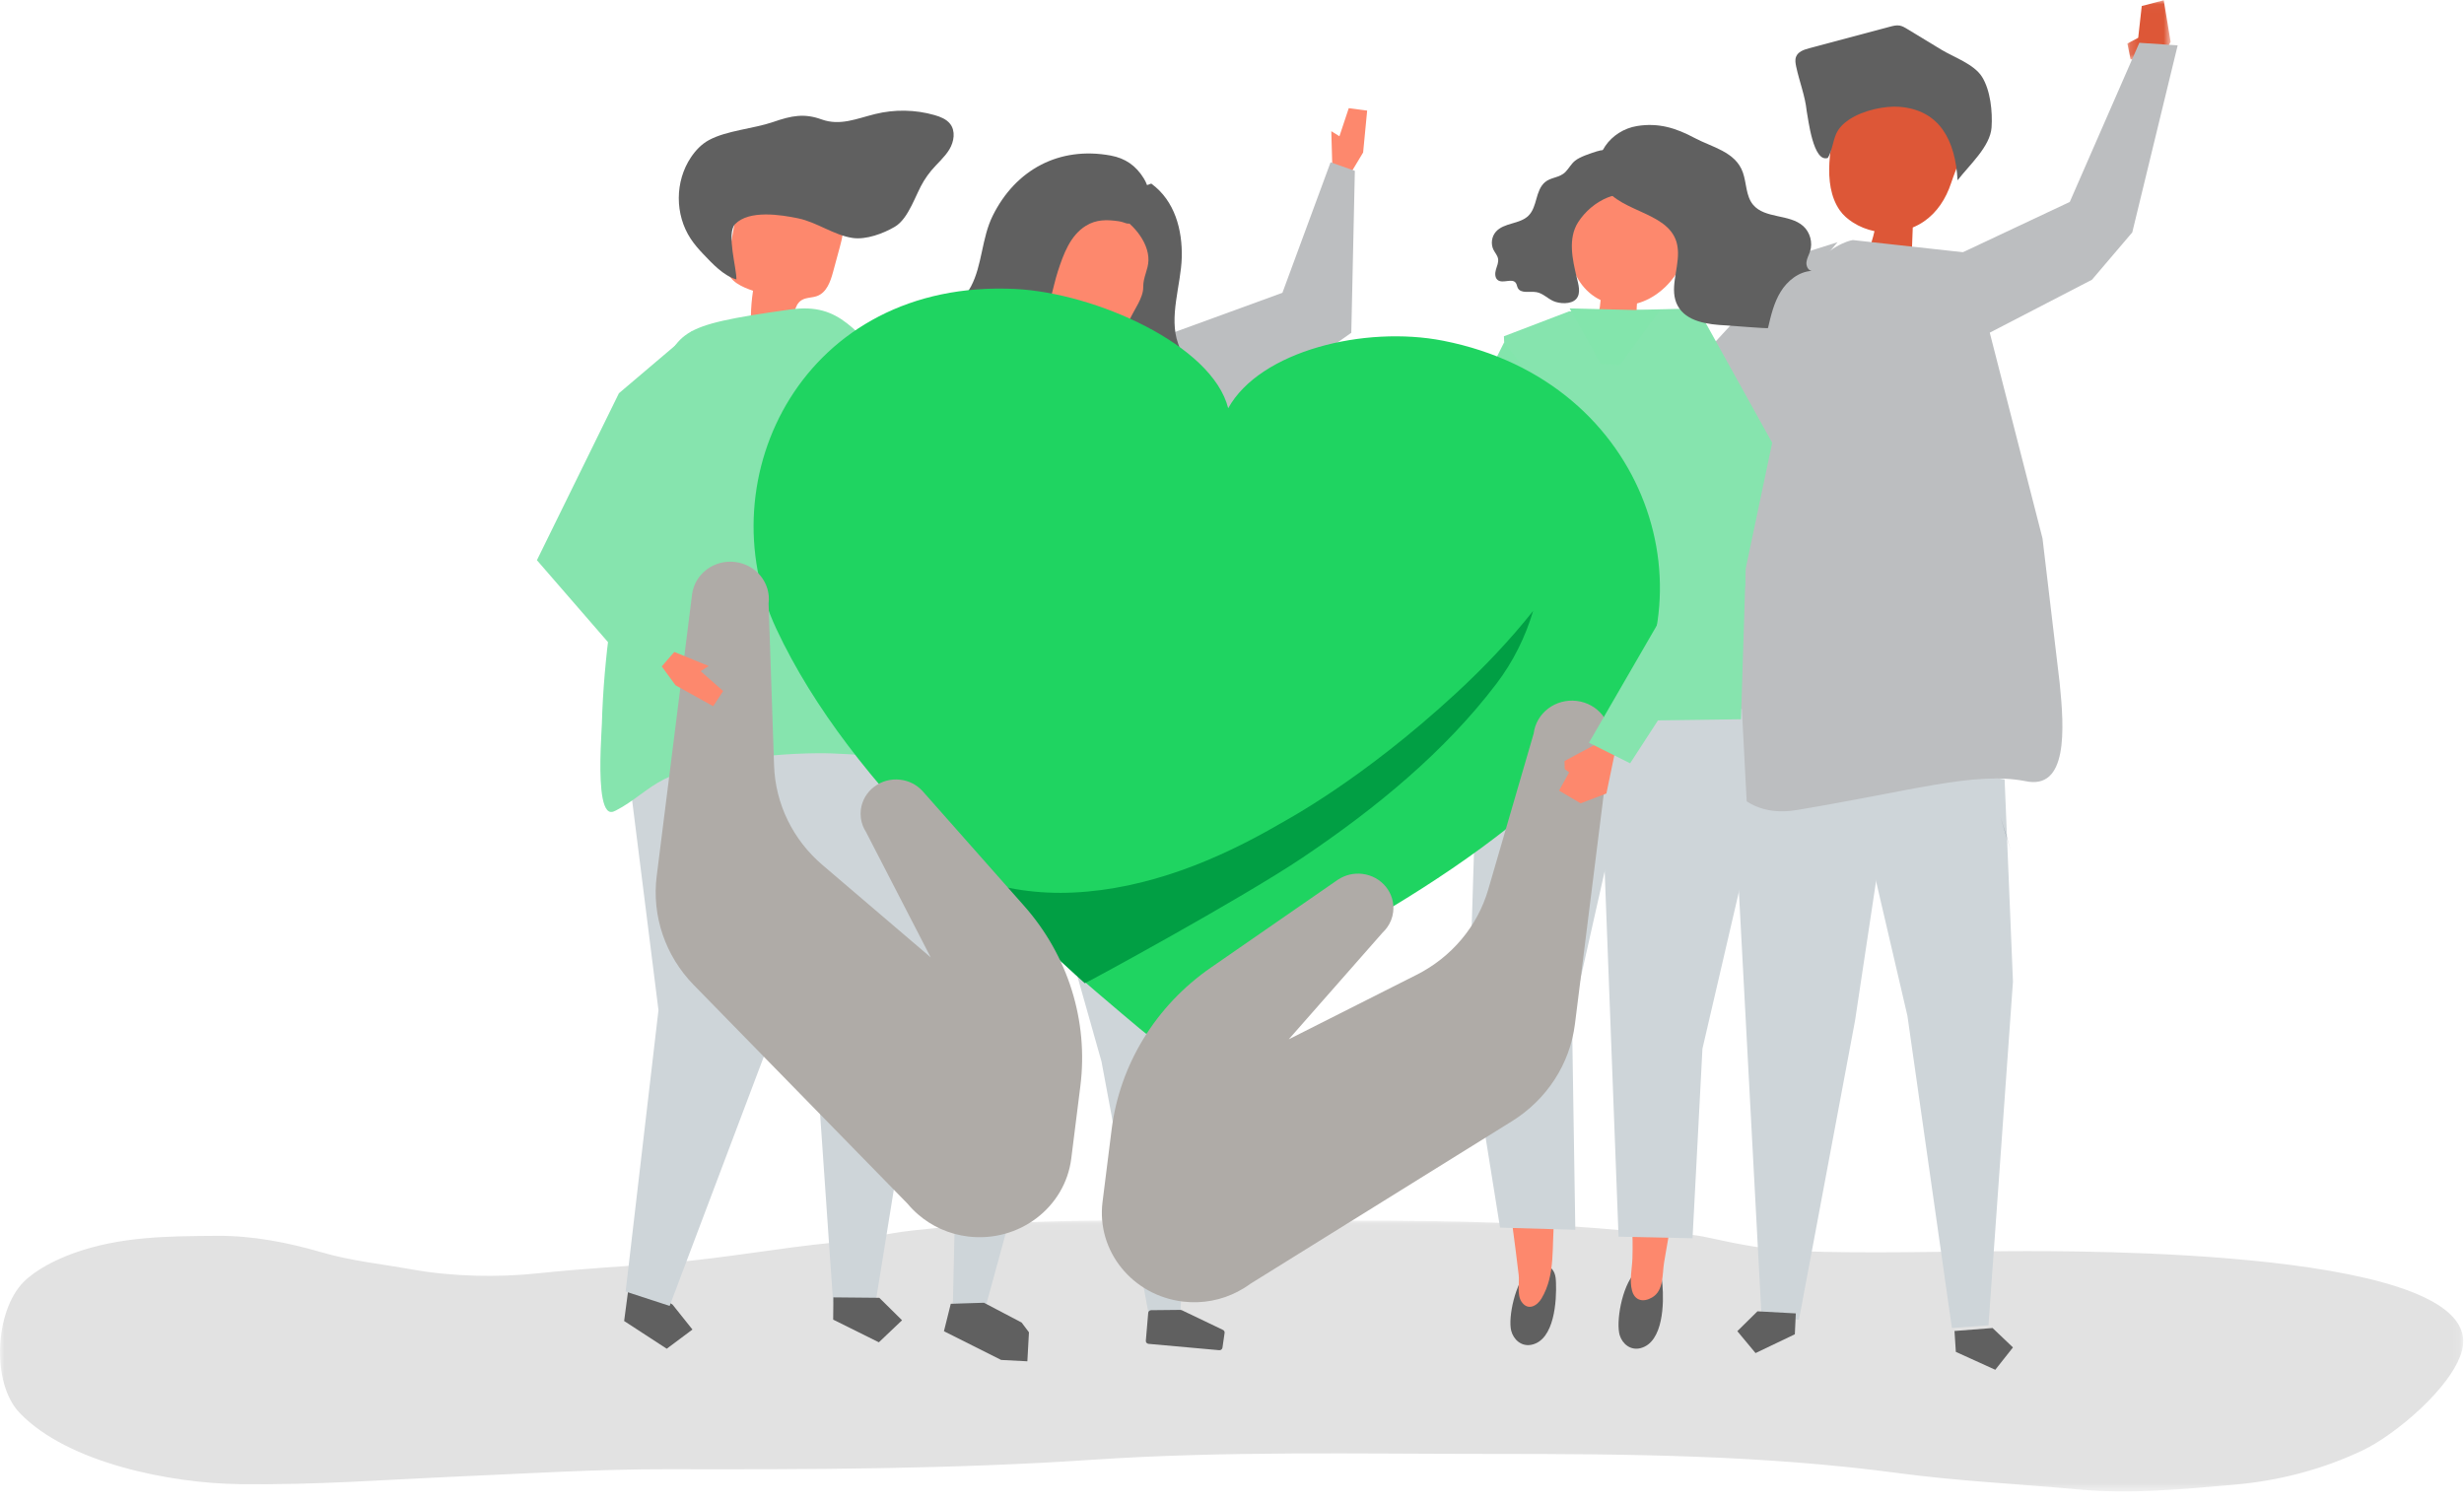 <?xml version="1.0" encoding="UTF-8"?>
<svg width="295px" height="180px" viewBox="0 0 295 180" version="1.1" xmlns="http://www.w3.org/2000/svg" xmlns:xlink="http://www.w3.org/1999/xlink">
    <title>89169A62-479D-4A6C-8C16-48EEEE1B720B</title>
    <defs>
        <polygon id="path-1" points="7.39894352e-05 0.065 294.906 0.065 294.906 32.522 7.39894352e-05 32.522"></polygon>
        <polygon id="path-3" points="0.158 0.031 5.335 0.031 5.335 7.345 0.158 7.345"></polygon>
    </defs>
    <g id="Android-" stroke="none" stroke-width="1" fill="none" fill-rule="evenodd">
        <g id="5..4-A-propos-fiche-profil-edit-" transform="translate(-41, -256)">
            <g id="Group-103" transform="translate(41, 256)">
                <g id="Group-7" transform="translate(0, 0)">
                    <g id="Group-3" transform="translate(0, 146.042)">
                        <mask id="mask-2" fill="white">
                            <use xlink:href="#path-1"></use>
                        </mask>
                        <g id="Clip-2"></g>
                        <path d="M135.3,0.068 C126.664,0.092 118.027,0.301 109.406,1.261 C106.157,1.623 102.974,2.421 99.715,2.74 C93.207,3.381 86.816,4.578 80.286,5.13 C75.026,5.575 69.744,5.836 64.5,6.4 C59.585,6.928 54.14,6.808 49.263,5.934 C45.65,5.287 42.022,4.922 38.473,3.884 C34.5,2.721 30.187,1.89 26.045,1.921 C20.142,1.964 14.395,1.97 8.746,4.023 C6.765,4.744 4.337,5.928 2.831,7.44 C-0.616,10.901 -1.082,19.538 2.359,23.128 C8.154,29.169 20.527,31.54 28.651,31.654 C37.555,31.777 46.201,31.114 55.118,30.724 C63.404,30.362 71.668,29.847 79.967,29.865 C96.915,29.902 113.867,29.865 130.786,28.73 C146.68,27.665 162.615,28.03 178.547,28.03 C194.883,28.03 211.108,28.159 227.323,30.334 C234.39,31.283 241.589,31.614 248.69,32.276 C255.049,32.872 261.163,32.264 267.496,31.715 C272.816,31.255 278.101,29.886 282.931,27.573 C286.757,25.742 293.574,20.053 294.75,15.684 C298.038,3.434 248.401,3.728 240.78,3.756 C232.255,3.786 223.66,4.069 215.141,3.743 C211.557,3.605 208.028,2.906 204.53,2.136 C201.048,1.369 197.537,1.565 194.004,1.243 C179.273,-0.098 164.507,0.099 149.728,0.099 C144.924,0.095 140.111,0.052 135.3,0.068" id="Fill-1" fill="#E2E2E2" mask="url(#mask-2)"></path>
                    </g>
                    <g id="Group-6" transform="translate(254.541, 0)">
                        <mask id="mask-4" fill="white">
                            <use xlink:href="#path-3"></use>
                        </mask>
                        <g id="Clip-5"></g>
                        <polygon id="Fill-4" fill="#DD5737" mask="url(#mask-4)" points="4.149 7.345 5.335 5.001 4.51 0.031 1.878 0.721 1.454 4.52 0.158 5.216 0.54 7.103"></polygon>
                    </g>
                </g>
                <polygon id="Fill-8" fill="#C1755D" points="204 68.864 204.143 71.769 207.175 76 209 73.822 207.544 69.976 208.275 68.566 207.065 67"></polygon>
                <polygon id="Fill-9" fill="#BCBEC0" points="220 29 214.868 30.618 196.113 50.966 195 57.671 203.963 73 206.383 67.38 202.59 56.05 208.616 51.659 216.654 32.932"></polygon>
                <polygon id="Fill-10" fill="#CED5D9" points="240 93.323 241 117.525 238.071 158.676 233.689 159 228.365 121.626 221 90"></polygon>
                <polygon id="Fill-11" fill="#606060" points="234.162 161.856 238.883 164 241 161.323 238.558 159 234 159.356"></polygon>
                <polygon id="Fill-12" fill="#CED5D9" points="208.978 84.886 208 103.229 210.907 157.772 215.382 158 222.088 122.229 228 83"></polygon>
                <polygon id="Fill-13" fill="#606060" points="214.885 159.75 210.181 162 208 159.376 210.411 157 215 157.25"></polygon>
                <g id="Group-102" transform="translate(64, 3)">
                    <path d="M169.081,9.366 C165.567,8.567 161.952,7.849 158.436,8.567 C157.665,8.725 156.838,9.002 156.421,9.69 C156.258,9.955 156.172,10.263 156.093,10.565 C155.205,13.972 154.078,19.025 156.252,22.163 C156.666,22.761 157.223,23.236 157.821,23.621 C158.62,24.136 159.505,24.487 160.421,24.675 C160.233,25.523 159.969,26.352 159.635,27.151 C160.441,28.403 164.193,28.554 164.886,27.351 C164.924,26.312 164.963,25.273 165.004,24.235 C165.462,24.043 165.902,23.812 166.316,23.532 C167.92,22.44 168.976,20.785 169.59,18.935 C170.258,16.919 171.197,15.001 171.808,12.948 C172.031,12.199 172.206,11.345 171.824,10.667 C171.417,9.946 170.542,9.702 169.756,9.52 C169.526,9.468 169.304,9.415 169.081,9.366" id="Fill-14" fill="#DD5737"></path>
                    <path d="M157.388,11.314 C159.126,10.161 161.729,9.665 163.362,9.785 C168.298,10.155 170.106,13.898 170.37,18.587 C171.729,16.802 174.281,14.558 174.437,12.261 C174.565,10.38 174.31,7.818 173.292,6.194 C172.337,4.674 169.896,3.838 168.445,2.96 C167.076,2.131 165.708,1.301 164.339,0.469 C164.056,0.296 163.763,0.121 163.438,0.062 C163.053,-0.006 162.662,0.096 162.283,0.195 C159.05,1.058 155.816,1.921 152.582,2.784 C151.962,2.951 151.252,3.191 151.027,3.811 C150.886,4.187 150.969,4.609 151.052,5.001 C151.418,6.733 152.124,8.506 152.3,10.263 C152.497,11.284 153.085,16.512 154.836,15.908 C155.348,15.042 155.428,13.972 155.826,13.044 C156.122,12.356 156.685,11.783 157.388,11.314" id="Fill-16" fill="#606060"></path>
                    <path d="M171.773,27.284 L157.834,25.742 C157.834,25.742 150.078,26.599 144.817,45.617 C141.889,56.198 140.998,72.87 140.785,85.577 C141.113,87.39 143.026,95.331 151.112,93.984 C165.001,91.672 172.391,89.357 178.441,90.513 C183.594,91.669 183.158,84.344 182.591,78.755 L180.538,61.457 L171.773,27.284 Z" id="Fill-18" fill="#BCBEC0"></path>
                    <polygon id="Fill-20" fill="#FD886D" points="99.199 15.257 99.682 10.242 97.48 9.949 96.363 13.312 95.389 12.705 95.513 17.045 97.76 17.65"></polygon>
                    <polygon id="Fill-22" fill="#BCBEC0" points="66.463 40.469 89.536 32.056 95.303 16.429 98.209 17.455 97.782 36.843 76.189 52.06"></polygon>
                    <polygon id="Fill-24" fill="#CED5D9" points="64.595 97.483 44.809 91.647 50.735 124.313 50.089 152.814 50.038 153.005 50.082 153.008 50.082 153.07 53.927 153.212 53.927 153.209 54.07 153.215 61.119 127.467 64.057 100.291"></polygon>
                    <polygon id="Fill-26" fill="#606060" points="53.803 152.975 49.831 153.098 49.01 156.393 49.111 156.415 49.086 156.421 55.862 159.822 59 159.985 59.191 156.513 58.315 155.345"></polygon>
                    <polygon id="Fill-28" fill="#CED5D9" points="77.338 153.893 73.512 154.272 67.873 124.082 59.413 94.169 79.845 97.265"></polygon>
                    <path d="M77.481,153.862 L82.42,156.227 C82.557,156.292 82.637,156.437 82.614,156.585 L82.357,158.36 C82.331,158.542 82.159,158.672 81.971,158.656 L73.506,157.895 C73.312,157.876 73.169,157.713 73.184,157.522 L73.468,154.183 C73.484,154.004 73.636,153.869 73.818,153.865 L77.322,153.829 C77.376,153.829 77.433,153.841 77.481,153.862" id="Fill-30" fill="#606060"></path>
                    <path d="M69.006,36.464 C70.272,36.181 71.408,35.496 72.277,34.559 C74.508,32.158 74.963,28.992 74.887,25.943 C74.706,18.482 65.164,18.239 61.488,23.671 C58.207,28.517 62.029,38.018 69.006,36.464" id="Fill-32" fill="#FD886D"></path>
                    <path d="M69.343,22.524 C71.386,23.433 73.56,25.862 73.496,28.181 C73.468,29.297 72.853,30.181 72.872,31.378 C72.898,33.964 68.547,36.803 72.452,39.146 C73.738,39.92 75.307,40.293 76.777,39.932 C76.816,39.923 76.854,39.911 76.892,39.895 C77.198,39.76 77.334,39.402 77.318,39.082 C77.303,38.758 77.163,38.456 77.054,38.148 C75.902,34.951 77.392,31.143 77.484,27.851 C77.576,24.564 76.672,21.044 73.834,18.981 C71.988,19.583 70.622,20.381 69.757,22.07 L69.343,22.524 Z" id="Fill-34" fill="#606060"></path>
                    <path d="M44.624,91.419 C47.517,91.829 45.248,88.808 44.707,87.59 C45.203,87.535 45.684,87.498 46.152,87.353" id="Fill-36" fill="#F4D0C1"></path>
                    <polygon id="Fill-38" fill="#BCBEC0" points="54.102 35.543 28.921 66.454 39.895 86.141 44.974 84.81 39.542 68.227 46.473 59.576 60.298 49.166"></polygon>
                    <path d="M56.991,37.784 C58.166,37.426 59.324,37.035 60.212,36.039 C61.648,34.433 62.001,31.476 62.644,29.509 C63.318,27.435 64.124,25.19 66.017,24.025 C67.255,23.264 68.525,23.285 69.909,23.485 C70.858,23.624 70.836,23.976 71.72,23.615 C72.398,23.337 73.117,22.295 73.372,21.66 C73.802,20.588 73.544,19.342 72.936,18.353 C72,16.833 70.731,15.948 68.98,15.624 C62.835,14.493 57.593,17.289 54.846,22.844 C53.526,25.514 53.605,28.739 52.249,31.297 C51.412,32.876 50.117,33.807 49.363,35.512 C47.409,39.932 43.765,45.398 43.144,50.195 C43.116,50.42 43.103,50.679 43.348,50.809 C43.555,50.917 43.813,50.864 43.991,50.719 C45.754,49.298 47.514,47.874 49.277,46.453 C49.939,45.919 50.61,45.374 51.094,44.683 C52.3,42.963 52.259,40.478 53.908,39.146 C54.805,38.419 55.903,38.114 56.991,37.784" id="Fill-40" fill="#606060"></path>
                    <polygon id="Fill-42" fill="#E4D2B8" points="86.888 54.582 86.637 57.089 81.876 58.124 79.511 55.871 79.896 52.967 82.446 53.146 82.611 52.517 83.508 52.104"></polygon>
                    <polygon id="Fill-44" fill="#606060" points="11.074 152.518 10.724 155.16 15.825 158.48 18.903 156.181 16.525 153.2 11.424 149.876"></polygon>
                    <polygon id="Fill-46" fill="#CED5D9" points="10.902 151.633 14.835 117.944 10.1 80.228 11.166 72.207 32.317 71.427 33.078 84.486 29.529 117.997 16.172 153.354"></polygon>
                    <polygon id="Fill-48" fill="#CED5D9" points="47.835 75.203 47.893 109.201 40.827 152.965 35.742 152.916 32.947 112.444 26.407 71.936"></polygon>
                    <polygon id="Fill-50" fill="#606060" points="35.751 154.994 41.222 157.71 43.997 155.071 41.276 152.383 35.777 152.33"></polygon>
                    <path d="M30.63,35.931 C29.917,36.27 28.237,36.393 26.487,35.728 C26.133,35.595 25.895,35.265 25.901,34.895 C25.914,33.865 26,32.833 26.156,31.812 C24.841,31.365 23.323,30.693 23.094,29.361 C23.021,28.942 23.097,28.514 23.17,28.094 C23.479,26.362 23.788,24.629 24.097,22.9 C24.205,22.302 24.316,21.685 24.654,21.17 C25.242,20.27 26.388,19.876 27.473,19.694 C30.242,19.228 33.259,19.808 35.404,21.565 C35.977,22.034 36.493,22.595 36.744,23.276 C37.132,24.327 36.843,25.486 36.55,26.568 C36.279,27.564 36.009,28.563 35.738,29.559 C35.426,30.706 34.978,32.01 33.838,32.438 C33.234,32.666 32.518,32.598 31.97,32.938 C31.006,33.539 31.133,34.932 30.63,35.931" id="Fill-52" fill="#FD886D"></path>
                    <path d="M46.61,18.658 C46.881,18.226 47.173,17.807 47.501,17.415 C48.211,16.568 49.086,15.84 49.656,14.9 C50.225,13.959 50.429,12.683 49.742,11.817 C49.299,11.259 48.58,10.978 47.883,10.778 C45.585,10.121 43.103,10.078 40.78,10.652 C38.567,11.197 36.588,12.1 34.36,11.296 C32.269,10.541 30.757,10.849 28.571,11.604 C26.204,12.421 23.027,12.615 20.886,13.768 C19.991,14.249 19.278,15.005 18.721,15.837 C16.793,18.719 16.783,22.696 18.696,25.591 C19.126,26.242 19.638,26.833 20.179,27.401 C21.296,28.572 22.63,30.021 24.166,30.456 C24.202,29.124 22.951,24.928 24.007,23.837 C25.682,22.107 29.469,22.709 31.544,23.137 C33.81,23.603 35.828,25.156 38.074,25.489 C39.691,25.73 41.754,24.959 43.128,24.151 C44.828,23.152 45.617,20.239 46.61,18.658" id="Fill-54" fill="#606060"></path>
                    <path d="M7.913,86.764 C7.961,85.29 8.047,84.06 8.06,83.623 C8.168,79.67 8.531,75.727 9.043,71.803 C9.501,68.285 10.077,59.558 10.701,56.062 C11.214,53.176 13.002,45.975 14.294,43.299 C17.506,36.643 16.513,36.03 30.621,34.053 C36.805,33.187 38.265,36.921 43.319,41.212 C43.819,41.634 43.79,44.156 43.905,44.822 C44.109,45.996 44.328,47.171 44.576,48.339 C44.774,49.258 44.99,50.174 45.232,51.083 C45.232,51.083 49.474,69.79 52.281,73.764 C55.088,77.737 60.884,83.29 51.187,86.681 C49.468,87.22 47.74,87.732 45.951,88.004 C45.951,88.004 38.02,87.149 33.94,87.181 C30.185,87.208 26.41,87.575 22.719,88.191 C20.249,88.592 17.728,89.172 15.52,90.291 C13.413,91.358 11.892,92.927 9.753,94.03 C9.549,94.135 9.33,94.243 9.097,94.212 C7.869,94.046 7.808,89.866 7.913,86.764" id="Fill-56" fill="#86E4AE"></path>
                    <polygon id="Fill-58" fill="#86E4AE" points="18.903 36.612 10.1 44.082 0.282 64.071 12.684 78.366 14.816 70.373"></polygon>
                    <path d="M131.743,149.358 C132.221,148.85 132.775,148.572 133.401,148.668 C134.003,148.761 134.547,149.155 134.795,149.685 C134.964,150.046 135.002,150.45 135.034,150.841 C135.209,152.879 135.193,157.719 132.389,158.416 C131.212,158.709 130.238,157.898 129.923,156.874 C129.449,155.333 130.152,151.057 131.743,149.358" id="Fill-60" fill="#606060"></path>
                    <path d="M130.747,118.61 L130.894,131.043 C130.722,136.564 131.613,142.12 131.441,147.641 C131.403,148.911 131.059,150.249 131.39,151.51 C131.715,152.74 132.746,152.959 133.805,152.336 C135.225,151.501 134.996,149.549 135.235,148.128 C135.884,144.219 136.648,140.325 137.326,136.42 C137.66,134.505 136.972,131.82 137.122,129.884 L139.197,119.464 L130.747,118.61 Z" id="Fill-62" fill="#FD886D"></path>
                    <polygon id="Fill-64" fill="#CED5D9" points="145.409 98.522 139.824 122.556 138.637 145.255 129.78 145.064 127.37 81.57 144.543 81.872"></polygon>
                    <path d="M119.073,148.908 C119.57,148.427 120.136,148.181 120.757,148.313 C121.355,148.44 121.878,148.868 122.1,149.411 C122.253,149.781 122.272,150.188 122.288,150.582 C122.371,152.632 122.142,157.475 119.319,158.012 C118.131,158.237 117.196,157.371 116.928,156.326 C116.524,154.756 117.412,150.514 119.073,148.908" id="Fill-66" fill="#606060"></path>
                    <path d="M123.742,120.355 L122.991,132.766 C122.931,136.216 122.457,139.638 122.088,143.066 C121.744,146.248 122.278,149.565 120.56,152.46 C120.022,153.366 118.934,153.97 118.173,152.87 C117.587,152.019 117.934,150.601 117.823,149.639 C117.364,145.702 116.792,141.781 116.305,137.847 C116.066,135.92 116.881,133.269 116.827,131.327 L115.264,120.826 L123.742,120.355 Z" id="Fill-68" fill="#FD886D"></path>
                    <polygon id="Fill-70" fill="#CED5D9" points="112.533 97.052 111.811 120.383 115.592 143.979 124.602 144.241 124.204 118.706 128.971 97.526 130.572 83.666 116.276 82.032"></polygon>
                    <polygon id="Fill-72" fill="#86E4AE" points="123.844 34.282 139.245 33.924 148.175 50.013 145.002 65.082 144.435 83.114 122.466 83.404 115.235 82.266 117.154 62.998 116.056 37.26"></polygon>
                    <polygon id="Fill-74" fill="#83E5AC" points="121.416 44.88 115.856 61.395 107.556 64.281 84.845 58.356 87.9 53.781 107.871 54.413 116.085 37.981"></polygon>
                    <path d="M124.809,21.781 C127.132,15.242 136.043,17.693 137.879,23.513 C139.079,27.311 136.049,32.241 131.988,33.332 C131.969,33.48 131.957,33.622 131.957,33.739 C131.953,34.349 131.877,34.951 131.782,35.558 C131.747,35.786 128.192,35.123 127.794,35.046 C127.653,35.018 127.501,34.984 127.425,34.87 C127.281,34.655 127.514,34.016 127.539,33.776 C127.571,33.492 127.6,33.209 127.631,32.925 C125.626,31.979 124.363,29.959 124.01,27.906 C123.656,25.844 124.108,23.744 124.809,21.781" id="Fill-76" fill="#FD886D"></path>
                    <path d="M130.623,15.871 C131.1,16.339 131.288,16.996 131.425,17.625 C131.508,18.001 131.578,18.389 131.495,18.763 C131.164,20.248 129.643,20.168 128.468,20.649 C127.021,21.238 125.77,22.326 124.958,23.578 C123.688,25.536 124.258,28.057 124.773,30.218 C124.955,30.98 125.321,32.111 124.71,32.793 C124.089,33.483 122.657,33.375 121.916,33.021 C121.238,32.697 120.681,32.096 119.936,31.976 C119.147,31.849 118.084,32.182 117.718,31.482 C117.616,31.288 117.607,31.051 117.476,30.872 C117.04,30.268 115.958,30.974 115.344,30.551 C114.965,30.289 114.968,29.731 115.095,29.29 C115.223,28.85 115.439,28.403 115.35,27.956 C115.274,27.57 114.987,27.265 114.809,26.914 C114.459,26.22 114.58,25.32 115.102,24.734 C116.072,23.646 117.95,23.852 118.991,22.829 C119.532,22.295 119.742,21.528 119.946,20.8 C120.149,20.073 120.391,19.305 120.97,18.812 C121.686,18.201 122.718,18.306 123.424,17.585 C123.838,17.159 124.115,16.608 124.579,16.238 C125.194,15.751 126.39,15.378 127.154,15.128 C128.363,14.73 129.716,14.98 130.623,15.871" id="Fill-78" fill="#606060"></path>
                    <path d="M136.896,27.231 C136.937,29.383 135.833,31.711 136.858,33.603 C137.892,35.515 140.467,35.86 142.659,35.959 C143.019,35.974 147.653,36.363 147.672,36.276 C148.019,34.778 148.378,33.249 149.187,31.932 C149.995,30.616 151.348,29.525 152.898,29.432 C152.452,29.358 152.226,28.828 152.277,28.381 C152.328,27.934 152.567,27.53 152.707,27.102 C153.047,26.047 152.716,24.817 151.895,24.074 C150.256,22.595 147.287,23.208 145.883,21.509 C145.011,20.455 145.116,18.929 144.661,17.64 C143.78,15.153 140.969,14.635 138.866,13.509 C136.648,12.322 134.56,11.675 132.001,12.088 C128.828,12.6 126.47,15.729 127.692,18.673 C129.261,22.45 135.537,22.123 136.711,25.958 C136.832,26.377 136.887,26.8 136.896,27.231" id="Fill-80" fill="#606060"></path>
                    <polygon id="Fill-82" fill="#83E5AC" points="134.69 34.195 129.91 40.737 127.663 40.558 123.921 33.924"></polygon>
                    <path d="M175.488,94.789 C175.927,96.133 176.341,97.486 176.741,98.842" id="Fill-84" fill="#3B455A"></path>
                    <path d="M108.8,37.799 C99.39,35.946 86.844,39.001 83.044,45.876 C81.138,38.302 67.144,32.071 57.552,31.596 C32.241,30.348 20.494,54.212 28.931,72.259 C33.473,81.973 40.662,90.861 48.707,99.037 C55.445,105.884 73.175,120.824 73.239,120.787 C73.293,120.836 94.313,110.641 102.601,105.634 C112.498,99.657 121.75,92.782 128.653,84.467 C141.476,69.022 133.634,42.685 108.8,37.799" id="Fill-86" fill="#1FD461"></path>
                    <path d="M89.164,95.671 C81.809,99.949 73.388,103.433 64.569,103.858 C60.333,104.065 56.288,103.47 52.561,102.129 C58.904,108.338 65.842,114.741 65.88,114.72 C65.928,114.769 84.587,104.629 91.955,99.675 C100.755,93.759 108.997,86.98 115.181,78.829 C117.183,76.19 118.634,73.24 119.554,70.141 C116.766,73.656 113.637,76.942 110.302,80.019 C99.062,90.39 90.084,95.134 89.164,95.671 Z" id="Fill-88" fill="#019F44"></path>
                    <path d="M128.784,85.876 C129.08,83.432 127.281,81.215 124.758,80.916 C122.227,80.617 119.927,82.362 119.618,84.813 L119.618,84.819 L114.176,103.504 C112.893,107.903 109.793,111.593 105.611,113.705 L90.294,121.434 L101.547,108.64 C101.735,108.465 101.904,108.27 102.057,108.06 L102.063,108.054 C102.448,107.521 102.709,106.892 102.795,106.201 C103.078,103.948 101.423,101.901 99.097,101.627 C98.04,101.503 97.031,101.768 96.217,102.302 L96.213,102.299 L80.966,112.851 C74.375,117.411 70.066,124.443 69.089,132.23 L68,140.905 C67.261,146.781 71.58,152.121 77.646,152.836 C79.992,153.114 82.248,152.651 84.183,151.649 C84.712,151.374 85.217,151.063 85.695,150.709 L117.021,131.237 C121.196,128.642 123.959,124.381 124.557,119.612 L128.784,85.876 Z" id="Fill-90" fill="#AFABA7"></path>
                    <path d="M18.858,68.162 C19.176,65.721 21.471,63.985 23.995,64.281 C26.525,64.58 28.326,66.809 28.018,69.26 L28.018,69.266 L28.676,88.669 C28.832,93.238 30.926,97.542 34.469,100.563 L47.428,111.624 L39.669,96.589 C39.532,96.373 39.414,96.148 39.319,95.911 L39.316,95.905 C39.074,95.297 38.978,94.625 39.064,93.935 C39.347,91.681 41.461,90.078 43.787,90.353 C44.844,90.476 45.757,90.969 46.416,91.678 L46.419,91.675 L58.611,105.458 C63.882,111.415 66.323,119.242 65.346,127.029 L64.257,135.704 C63.519,141.58 58.004,145.761 51.941,145.048 C49.595,144.771 47.52,143.8 45.888,142.376 C45.442,141.987 45.028,141.565 44.653,141.112 L19.062,114.935 C15.65,111.445 14.024,106.667 14.622,101.898 L18.858,68.162 Z" id="Fill-92" fill="#AFABA7"></path>
                    <polygon id="Fill-94" fill="#FD886D" points="127.024 86.129 129.286 87.368 128.325 92.005 125.238 93.18 122.657 91.657 123.863 89.474 123.335 89.073 123.313 88.111"></polygon>
                    <polygon id="Fill-96" fill="#86E4AE" points="139.906 37.306 145.18 45.935 144.935 67.173 131.164 88.389 126.234 85.926 137.087 67.17 135.098 52.569"></polygon>
                    <polygon id="Fill-98" fill="#BCBEC0" points="170.526 27.425 183.8 21.179 192.129 2.124 196.719 2.433 191.283 24.823 186.458 30.49 170.099 38.964"></polygon>
                    <polygon id="Fill-100" fill="#FD886D" points="16.879 79.048 21.388 81.554 22.579 79.732 19.883 77.355 20.857 76.745 16.729 75.055 15.227 76.788"></polygon>
                </g>
            </g>
        </g>
    </g>
</svg>